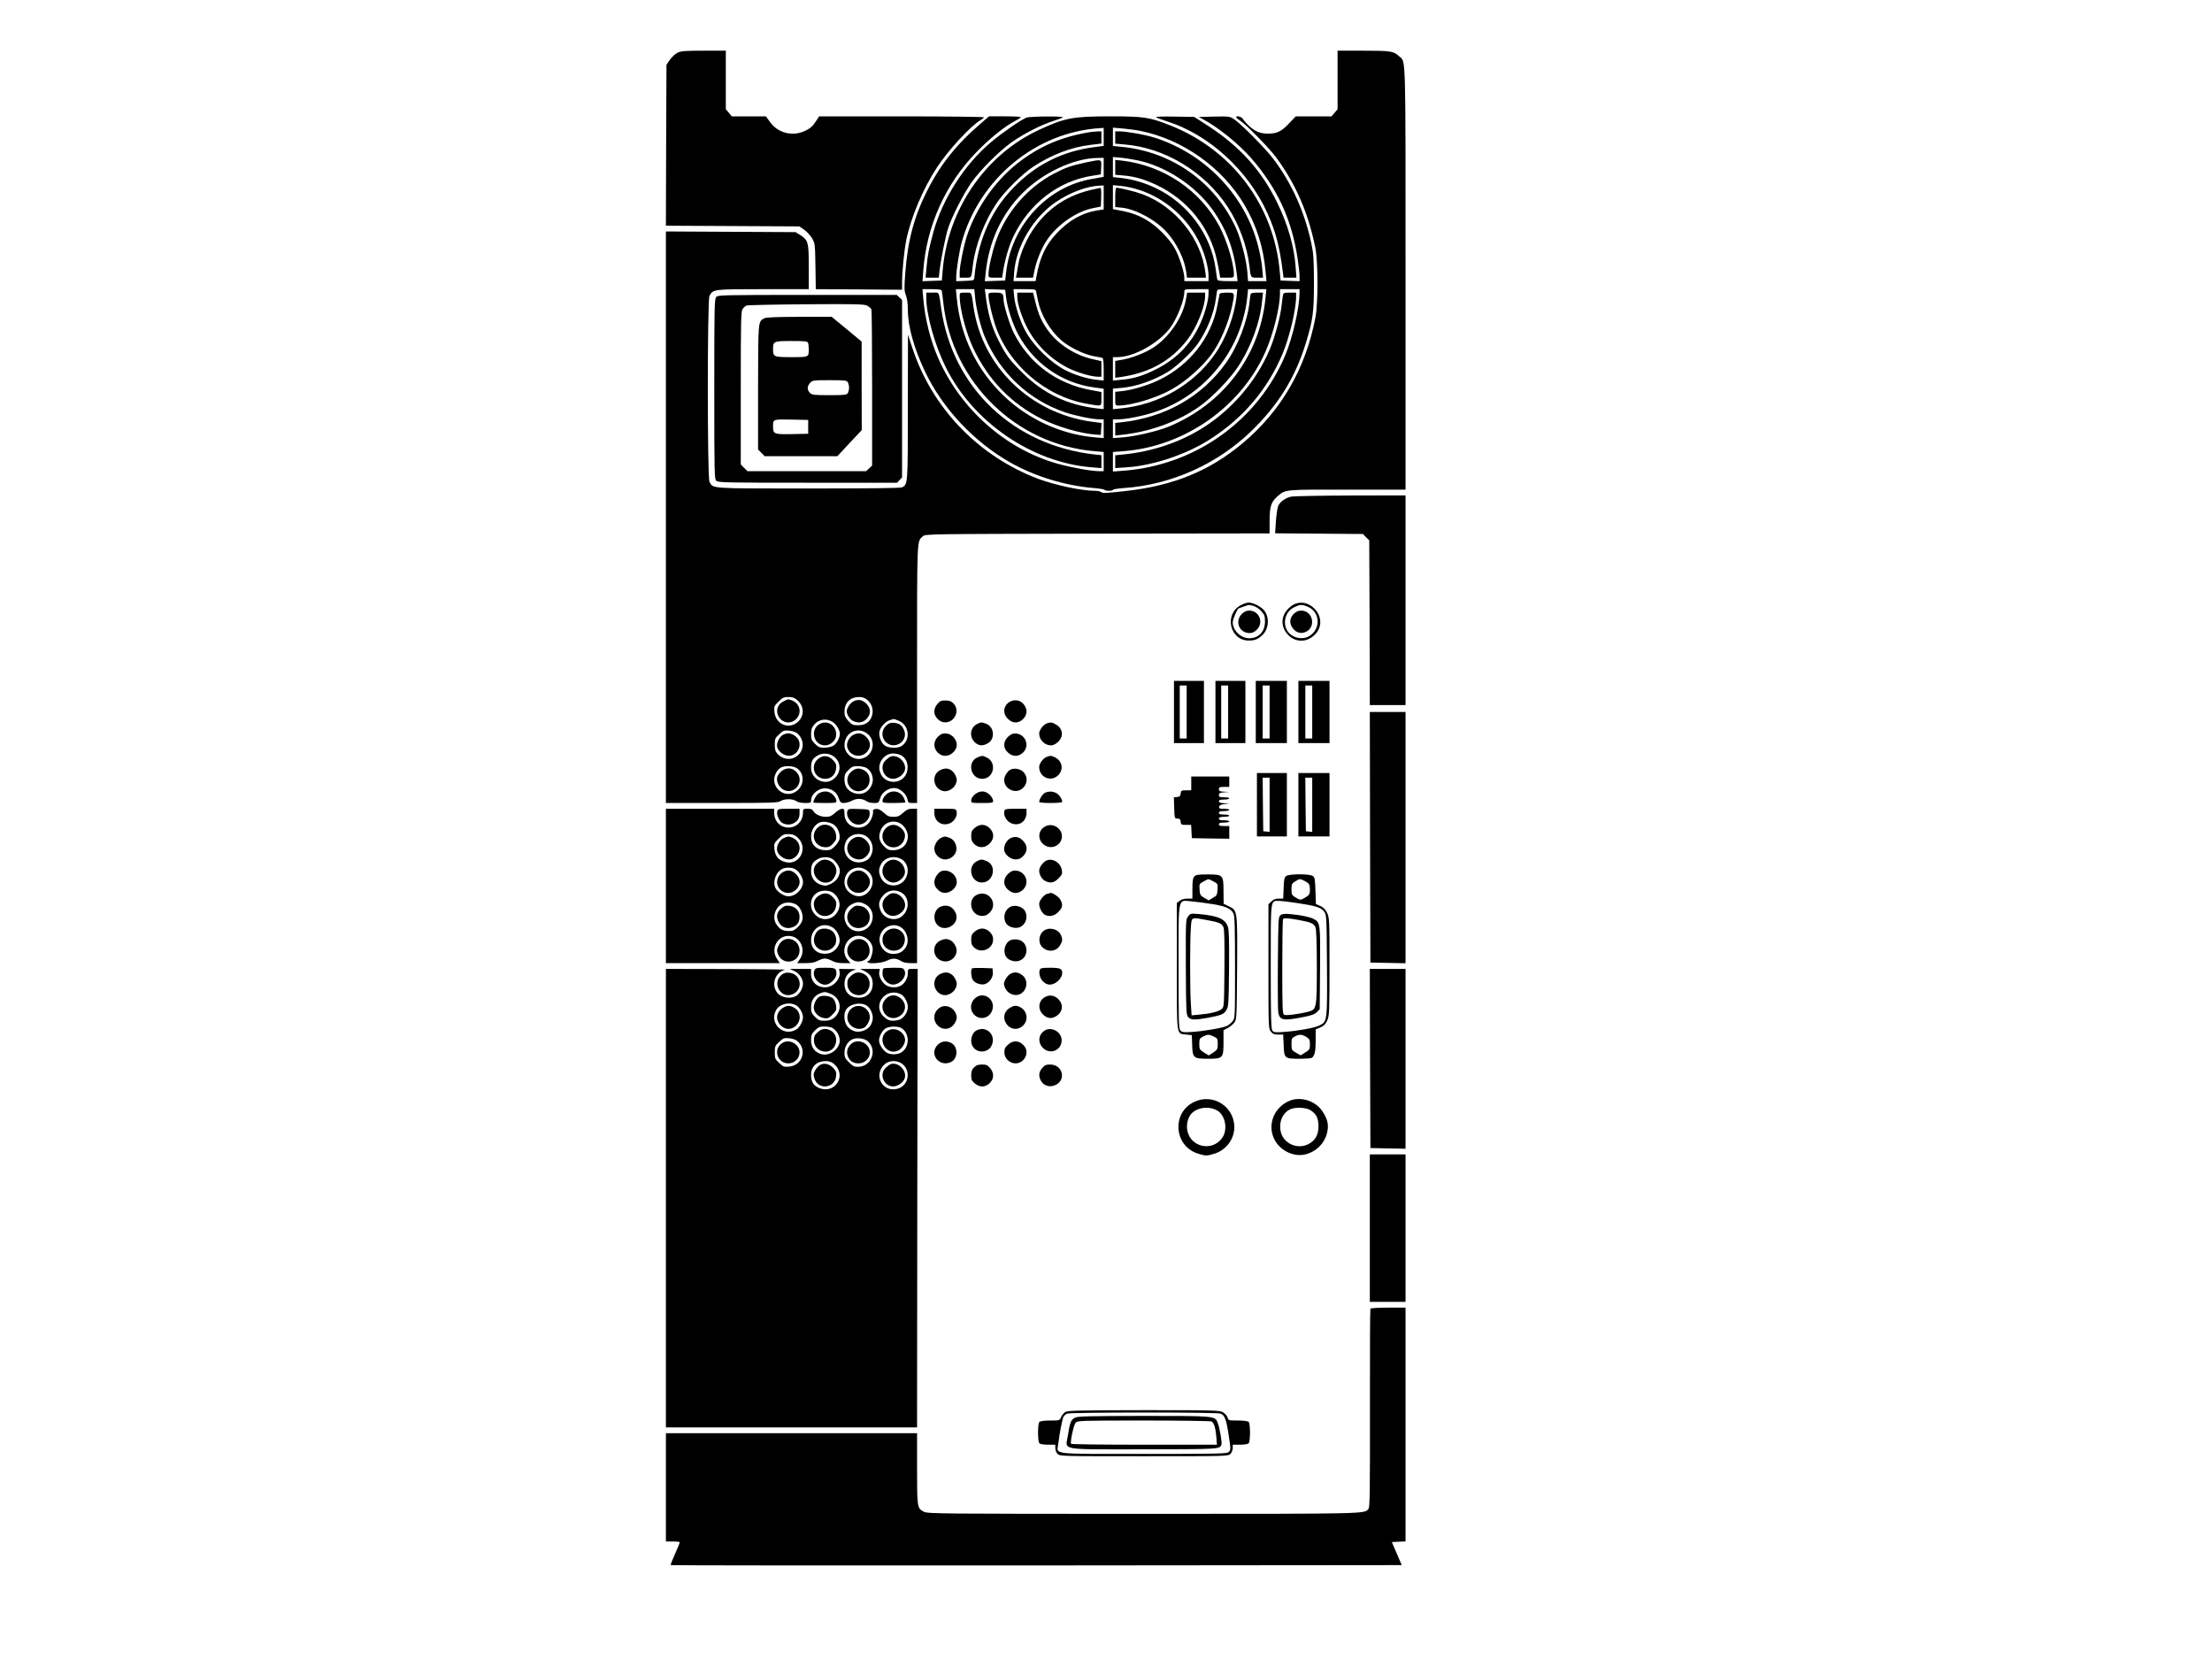 <?xml version="1.0" standalone="no"?>
<!DOCTYPE svg PUBLIC "-//W3C//DTD SVG 20010904//EN"
 "http://www.w3.org/TR/2001/REC-SVG-20010904/DTD/svg10.dtd">
<svg version="1.0" xmlns="http://www.w3.org/2000/svg"
 width="1920pt" height="1440pt" viewBox="0 0 1920 1440"
 preserveAspectRatio="xMidYMid meet">
<g transform="translate(0,1440) scale(0.1,-0.1)"
fill="#000000" stroke="none">
<path d="M5880 13942 c-19 -9 -48 -37 -65 -60 l-30 -44 -3 -698 -2 -699 579
-3 579 -3 44 -30 c23 -17 54 -51 68 -75 24 -43 25 -53 28 -242 l3 -198 375 -2
374 -3 0 65 c0 94 18 272 36 365 40 197 146 449 269 635 98 149 290 357 377
408 16 9 28 20 28 24 0 4 -322 8 -715 8 l-715 0 -24 -37 c-31 -49 -52 -68
-106 -92 -104 -47 -229 -14 -295 78 l-37 51 -148 0 -148 0 -26 31 -26 31 0
254 0 254 -192 0 c-164 0 -198 -3 -228 -18z"/>
<path d="M11610 13706 l0 -254 -26 -31 -26 -31 -155 0 -156 0 -61 -64 c-65
-68 -102 -86 -181 -86 -88 0 -145 34 -223 134 -13 16 -52 23 -52 8 0 -4 12
-15 28 -25 52 -31 259 -242 320 -325 170 -231 277 -478 339 -782 24 -121 25
-478 1 -605 -84 -444 -298 -813 -633 -1093 -284 -238 -598 -367 -1005 -413
-171 -20 -212 -21 -223 -10 -6 6 -31 11 -55 11 -116 0 -344 49 -494 105 -517
197 -917 612 -1089 1135 l-38 115 -1 -628 c0 -672 0 -670 -49 -697 -13 -7
-287 -10 -811 -10 -868 0 -829 -3 -862 58 -19 37 -19 1577 0 1614 31 58 34 58
466 58 l396 0 0 193 c0 217 -5 233 -76 278 l-39 24 -562 3 -563 3 0 -2481 0
-2480 485 0 c437 0 488 2 511 17 33 21 104 21 135 0 15 -11 43 -17 76 -17 47
0 53 2 53 21 0 60 73 116 139 105 50 -8 84 -36 101 -84 13 -37 18 -42 45 -42
17 0 49 9 70 20 43 23 92 20 129 -6 11 -8 39 -14 62 -14 39 0 41 2 53 39 18
63 92 105 150 86 39 -12 80 -55 87 -91 6 -32 9 -34 45 -34 l39 0 0 1120 c0
1205 -2 1148 50 1195 22 20 39 20 1516 23 l1494 2 0 111 c0 124 14 165 72 214
67 57 57 56 603 55 l505 0 0 1835 c0 1998 4 1871 -56 1927 -48 44 -72 48 -310
48 l-224 0 0 -254z m-4692 -5381 c61 -51 66 -132 13 -186 -77 -76 -198 -30
-209 81 -4 48 -3 52 36 90 35 35 45 40 85 40 34 0 53 -6 75 -25z m611 -1 c40
-34 56 -89 39 -139 -18 -54 -58 -80 -120 -80 -45 0 -53 4 -84 37 -27 30 -34
46 -34 78 0 81 47 129 127 130 30 0 50 -7 72 -26z m-301 -191 c30 -18 62 -71
62 -101 0 -38 -30 -92 -61 -107 -15 -8 -49 -15 -75 -15 -39 0 -51 5 -80 34
-30 30 -34 40 -34 84 0 40 6 57 26 81 41 49 107 59 162 24z m572 11 c91 -37
107 -163 28 -218 -34 -24 -119 -21 -151 5 -31 23 -52 86 -43 122 9 38 54 86
89 96 18 5 33 10 34 10 2 1 21 -6 43 -15z m-875 -114 c54 -51 57 -130 6 -181
-52 -51 -130 -48 -183 8 -18 20 -23 36 -23 80 0 51 3 57 39 90 35 33 42 35 87
31 33 -4 58 -13 74 -28z m596 7 c91 -61 62 -202 -47 -223 -72 -13 -144 46
-144 118 0 104 106 163 191 105z m-293 -197 c69 -42 79 -131 22 -189 -36 -36
-78 -46 -125 -31 -52 17 -85 62 -85 116 0 56 12 79 53 104 41 25 93 25 135 0z
m592 5 c42 -22 63 -68 57 -122 -16 -142 -217 -147 -243 -7 -13 71 46 144 117
144 22 0 53 -7 69 -15z m-900 -115 c61 -44 63 -137 4 -189 -103 -91 -252 26
-189 149 8 16 25 36 37 44 33 23 113 21 148 -4z m598 6 c46 -24 70 -88 52
-140 -23 -69 -88 -103 -156 -80 -56 19 -84 58 -84 118 0 41 5 53 34 82 29 29
41 34 80 34 26 0 59 -6 74 -14z"/>
<path d="M6800 8312 c-49 -24 -68 -77 -45 -125 30 -63 107 -77 156 -28 52 53
33 135 -38 162 -32 12 -32 12 -73 -9z"/>
<path d="M7413 8315 c-31 -13 -63 -59 -63 -90 0 -29 28 -71 55 -83 45 -21 84
-15 116 17 39 40 40 89 2 130 -34 36 -68 44 -110 26z"/>
<path d="M7125 8121 c-98 -41 -69 -191 37 -191 42 0 86 36 94 75 15 81 -57
146 -131 116z"/>
<path d="M7715 8119 c-62 -36 -74 -111 -26 -160 71 -70 192 2 161 96 -6 18
-19 40 -29 49 -24 22 -80 30 -106 15z"/>
<path d="M6804 8026 c-37 -16 -67 -74 -58 -111 9 -38 59 -75 101 -75 82 0 125
106 66 162 -36 33 -70 40 -109 24z"/>
<path d="M7413 8025 c-40 -17 -69 -71 -59 -110 19 -75 112 -100 167 -46 39 40
40 89 2 130 -34 36 -68 44 -110 26z"/>
<path d="M7114 7822 c-88 -55 -53 -182 50 -182 49 0 86 34 93 86 4 35 1 46
-23 73 -37 40 -79 48 -120 23z"/>
<path d="M7730 7833 c-8 -3 -27 -17 -42 -31 -60 -56 -17 -162 65 -162 42 0 92
37 101 75 17 67 -61 141 -124 118z"/>
<path d="M6782 7705 c-16 -14 -33 -36 -36 -50 -10 -39 18 -92 57 -111 99 -47
186 79 108 157 -38 38 -87 39 -129 4z"/>
<path d="M7388 7701 c-85 -76 8 -210 109 -157 64 32 69 130 10 166 -45 28 -81
25 -119 -9z"/>
<path d="M8530 13343 c-222 -188 -368 -370 -483 -600 -113 -224 -168 -432
-189 -709 -10 -136 -10 -157 5 -196 11 -28 17 -73 17 -126 0 -145 53 -334 149
-537 152 -320 425 -611 741 -790 212 -120 476 -201 723 -221 48 -4 90 -11 93
-15 7 -12 74 -12 74 0 0 4 44 11 98 15 405 28 803 205 1098 489 236 227 385
465 478 767 62 203 71 267 71 530 -1 206 -4 248 -23 340 -59 271 -167 513
-325 725 -67 90 -282 308 -344 349 -39 26 -43 27 -174 24 l-134 -3 35 -19
c132 -70 313 -216 416 -334 231 -264 358 -539 408 -883 9 -59 16 -125 16 -148
l0 -42 -82 3 -83 3 -7 80 c-50 569 -411 1052 -947 1265 -184 73 -230 80 -526
80 -327 0 -395 -14 -622 -120 -465 -218 -787 -691 -831 -1220 l-7 -85 -84 -3
-84 -3 7 93 c28 385 191 749 460 1026 115 119 243 222 333 270 29 15 53 30 53
35 0 4 -62 7 -138 7 l-137 0 -55 -47z m1050 -131 l0 -78 -88 -12 c-255 -34
-472 -137 -656 -312 -223 -211 -346 -478 -379 -820 -2 -24 -5 -25 -79 -28
l-78 -3 0 38 c0 54 27 226 47 298 152 553 647 961 1206 993 l27 2 0 -78z m318
52 c368 -74 712 -318 903 -641 106 -180 166 -370 184 -580 l8 -83 -80 0 -80 0
-6 78 c-8 104 -57 291 -100 385 -184 398 -554 660 -994 703 l-73 7 0 79 0 80
83 -7 c45 -4 115 -13 155 -21z m-32 -254 c246 -49 505 -217 656 -426 123 -172
188 -345 214 -566 l6 -58 -86 0 c-61 0 -88 4 -90 13 -2 6 -8 48 -14 92 -39
295 -239 567 -517 701 -97 47 -209 80 -311 90 l-64 7 0 87 0 87 58 -5 c31 -2
98 -12 148 -22z m-286 -63 l0 -82 -101 -18 c-390 -66 -702 -406 -746 -812 l-8
-70 -89 -3 -88 -3 7 68 c28 276 138 515 321 697 176 177 445 303 652 305 l52
1 0 -83z m0 -261 l0 -104 -47 -7 c-136 -20 -254 -86 -362 -201 -95 -101 -148
-215 -175 -376 l-7 -38 -96 0 -96 0 6 78 c17 225 167 477 363 609 123 83 267
137 382 142 l32 1 0 -104z m316 63 c221 -74 412 -242 515 -455 45 -93 79 -216
79 -286 l0 -48 -105 0 -105 0 0 28 c0 47 -40 174 -78 247 -25 47 -63 96 -117
150 -100 100 -206 157 -337 183 l-88 17 0 104 0 104 71 -7 c40 -3 114 -20 165
-37z m-1722 -871 c2 -7 9 -59 15 -114 78 -683 630 -1222 1309 -1280 l82 -7 0
-83 0 -84 -36 0 c-71 0 -248 32 -368 66 -449 128 -837 471 -1031 912 -69 156
-116 344 -131 520 l-7 82 82 0 c57 0 83 -4 85 -12z m290 -63 c9 -95 49 -257
86 -344 133 -311 381 -543 695 -650 92 -31 241 -61 301 -61 l34 0 0 -81 0 -82
-77 7 c-289 25 -573 154 -786 356 -239 227 -381 520 -413 858 l-7 72 80 0 80
0 7 -75z m268 10 c12 -97 56 -234 104 -324 135 -254 379 -426 662 -464 l82
-11 0 -89 0 -88 -57 6 c-258 30 -463 127 -644 305 -118 117 -146 155 -212 285
-60 119 -93 235 -112 393 l-7 53 88 -3 89 -3 7 -60z m262 43 c3 -13 10 -47 15
-75 25 -125 104 -260 203 -347 68 -59 195 -121 278 -137 36 -6 71 -13 78 -15
8 -2 12 -31 12 -100 l0 -97 -67 7 c-74 8 -187 42 -262 81 -123 62 -267 199
-341 325 -49 82 -99 230 -107 315 l-6 65 96 0 c92 0 97 -1 101 -22z m1496 -16
c0 -65 -37 -192 -84 -287 -83 -168 -205 -288 -381 -375 -110 -54 -193 -79
-297 -87 l-68 -6 0 102 0 101 38 0 c142 0 357 119 458 253 61 82 124 241 124
314 0 23 2 23 105 23 l105 0 0 -38z m244 -19 c-18 -173 -93 -374 -192 -512
-185 -262 -483 -433 -814 -466 l-68 -7 0 89 0 90 73 6 c128 11 276 62 404 139
73 44 204 166 258 242 82 116 145 274 160 401 4 33 9 63 12 68 2 4 42 7 89 7
l84 0 -6 -57z m251 -15 c-48 -504 -365 -926 -845 -1123 -94 -38 -288 -83 -391
-91 l-89 -7 0 82 0 81 44 0 c67 0 206 27 309 60 306 98 562 323 703 615 57
118 99 266 110 383 l7 72 79 0 80 0 -7 -72z m295 40 c-1 -131 -60 -388 -124
-541 -238 -568 -781 -956 -1405 -1003 l-91 -7 0 85 0 85 93 7 c528 40 1019
384 1231 863 68 154 126 386 126 506 l0 37 85 0 85 0 0 -32z"/>
<path d="M9460 13253 c-250 -41 -440 -123 -630 -272 -196 -155 -359 -390 -438
-631 -28 -87 -62 -257 -62 -314 l0 -46 50 0 c55 0 50 -9 65 112 22 174 101
378 205 534 67 100 222 254 320 318 157 103 329 169 492 188 l98 12 0 53 0 53
-37 -1 c-21 -1 -49 -4 -63 -6z"/>
<path d="M9680 13206 l0 -53 82 -7 c351 -29 696 -239 895 -543 99 -151 169
-344 188 -513 12 -103 9 -100 67 -100 l51 0 -7 80 c-3 44 -19 130 -35 192
-111 438 -456 801 -896 942 -78 26 -248 56 -312 56 l-33 0 0 -54z"/>
<path d="M9680 12948 l0 -65 68 -6 c99 -8 184 -32 291 -83 270 -127 465 -371
524 -654 9 -41 19 -92 22 -112 l6 -38 59 0 c60 0 60 0 60 29 0 92 -63 301
-127 419 -168 313 -484 525 -845 568 l-58 6 0 -64z"/>
<path d="M9425 12990 c-125 -27 -177 -45 -277 -97 -231 -122 -418 -339 -505
-590 -32 -93 -63 -231 -63 -284 0 -29 1 -29 59 -29 l59 0 7 43 c16 109 51 230
91 314 136 285 391 482 682 527 l77 12 3 62 c3 73 9 71 -133 42z"/>
<path d="M9485 12755 c-210 -46 -372 -150 -495 -315 -77 -104 -139 -245 -154
-350 -4 -25 -9 -57 -12 -72 l-6 -28 75 0 74 0 12 61 c18 89 62 196 108 265 92
135 254 247 398 277 l70 14 3 81 c2 45 -1 82 -5 81 -4 0 -35 -7 -68 -14z"/>
<path d="M9680 12686 l0 -83 60 -6 c122 -13 299 -111 391 -216 86 -98 150
-231 165 -340 l7 -51 82 0 83 0 -5 43 c-35 294 -260 574 -546 681 -59 22 -196
56 -227 56 -6 0 -10 -32 -10 -84z"/>
<path d="M8040 11816 c0 -148 75 -416 171 -607 236 -474 746 -823 1262 -865
l87 -7 0 56 0 56 -57 6 c-706 78 -1233 578 -1333 1264 -23 159 -14 141 -75
141 l-55 0 0 -44z"/>
<path d="M8330 11828 c0 -108 55 -317 118 -451 131 -276 329 -481 598 -615
133 -67 337 -126 464 -134 l45 -3 3 51 3 52 -88 12 c-532 75 -947 478 -1023
995 -19 135 -14 125 -70 125 -50 0 -50 0 -50 -32z"/>
<path d="M8580 11836 c0 -39 28 -164 56 -251 113 -347 437 -627 799 -690 131
-23 125 -25 125 44 l0 58 -90 17 c-298 54 -537 231 -671 497 -37 75 -89 245
-89 294 0 48 -9 55 -71 55 -56 0 -59 -1 -59 -24z"/>
<path d="M8830 11821 c0 -50 33 -157 76 -246 72 -150 200 -282 353 -363 76
-41 213 -82 270 -82 l31 0 0 68 0 67 -74 17 c-152 34 -297 126 -383 241 -59
79 -89 145 -115 252 l-21 85 -69 0 -68 0 0 -39z"/>
<path d="M10292 11793 c-27 -148 -143 -319 -277 -407 -69 -46 -182 -91 -267
-107 l-68 -12 0 -73 0 -73 38 5 c256 35 445 140 589 326 78 102 153 285 153
375 l0 33 -78 0 -77 0 -13 -67z"/>
<path d="M10586 11848 c-2 -7 -11 -53 -20 -103 -53 -275 -237 -511 -501 -641
-96 -47 -234 -89 -327 -99 l-58 -6 0 -60 c0 -58 0 -59 29 -59 113 0 337 68
466 143 120 69 256 189 337 297 78 104 150 272 183 425 24 116 25 115 -45 115
-40 0 -62 -4 -64 -12z"/>
<path d="M10856 11848 c-3 -7 -7 -38 -10 -69 -17 -163 -102 -385 -203 -527
-209 -294 -527 -475 -905 -517 l-58 -6 0 -55 0 -54 58 6 c243 26 486 114 672
245 106 74 264 237 334 343 115 174 193 387 211 574 l8 72 -52 0 c-33 0 -53
-5 -55 -12z"/>
<path d="M11136 11838 c-3 -13 -7 -50 -11 -83 -9 -97 -59 -284 -105 -391 -117
-275 -329 -522 -585 -681 -200 -125 -440 -204 -687 -228 l-68 -7 0 -55 0 -56
103 7 c226 15 516 112 717 241 290 185 502 434 633 745 59 141 117 383 117
493 l0 37 -55 0 c-49 0 -55 -2 -59 -22z"/>
<path d="M8910 13379 c-50 -20 -210 -130 -307 -212 -232 -195 -422 -492 -502
-784 -38 -140 -50 -200 -59 -306 l-8 -87 57 0 58 0 6 58 c10 91 53 308 76 375
33 101 134 297 201 393 77 108 236 268 346 347 100 72 262 155 362 186 41 13
79 27 85 32 13 12 -284 10 -315 -2z"/>
<path d="M10035 13382 c6 -5 50 -21 99 -37 362 -115 700 -425 867 -795 71
-157 106 -290 134 -512 l6 -48 56 0 56 0 -7 93 c-12 175 -68 371 -162 562
-137 280 -330 492 -614 673 l-104 67 -171 3 c-101 2 -166 0 -160 -6z"/>
<path d="M6217 11822 c-16 -17 -17 -87 -17 -799 0 -743 1 -781 18 -796 17 -16
86 -17 794 -17 l775 0 21 23 22 23 0 770 0 771 -23 21 -23 22 -776 0 c-738 0
-776 -1 -791 -18z m1310 -75 c17 -9 33 -24 37 -32 3 -9 6 -318 6 -686 l0 -670
-26 -24 -27 -25 -514 0 -515 0 -29 29 -29 29 0 664 c0 593 2 666 16 686 9 13
24 26 35 30 10 4 243 9 517 11 439 3 502 1 529 -12z"/>
<path d="M6631 11636 c-51 -28 -50 -23 -51 -599 l0 -539 29 -29 29 -29 315 0
315 0 106 114 106 113 -1 384 0 384 -130 108 -130 107 -282 0 c-215 -1 -288
-4 -306 -14z m383 -212 c3 -9 6 -33 6 -54 0 -71 3 -70 -151 -70 -153 0 -159 2
-159 70 0 68 6 70 159 70 117 0 140 -2 145 -16z m346 -343 c5 -11 10 -32 10
-46 0 -14 -5 -35 -10 -46 -10 -17 -23 -19 -160 -19 -137 0 -152 2 -170 20 -26
26 -25 58 2 87 21 22 28 23 169 23 136 0 149 -2 159 -19z m-345 -386 l0 -60
-140 -3 c-156 -3 -165 1 -165 64 0 66 -3 65 159 62 l146 -3 0 -60z"/>
<path d="M11206 10089 c-48 -11 -92 -42 -110 -77 -7 -15 -17 -75 -21 -134 l-7
-107 381 -3 381 -3 27 -28 28 -27 3 -715 2 -715 155 0 155 0 0 910 0 910 -477
-1 c-263 -1 -495 -5 -517 -10z"/>
<path d="M10770 9147 c-147 -78 -96 -307 69 -307 52 0 79 11 118 47 59 55 64
163 11 220 -28 31 -93 62 -129 63 -14 0 -45 -10 -69 -23z m112 -7 c20 -6 50
-26 67 -46 26 -29 31 -43 31 -87 0 -90 -54 -147 -137 -147 -73 0 -143 68 -143
139 0 26 41 120 53 121 1 0 20 7 42 15 49 17 42 17 87 5z"/>
<path d="M10779 9071 c-53 -53 -35 -138 35 -161 41 -13 75 -2 105 36 49 62 4
154 -74 154 -27 0 -44 -8 -66 -29z"/>
<path d="M11235 9156 c-17 -7 -45 -29 -62 -49 -125 -143 62 -348 216 -236 85
61 95 166 23 243 -50 53 -116 69 -177 42z m115 -22 c106 -43 118 -186 21 -251
-62 -42 -155 -22 -196 40 -45 70 -18 169 58 206 51 25 65 26 117 5z"/>
<path d="M11229 9071 c-38 -38 -39 -87 -4 -129 30 -36 70 -45 111 -26 90 43
59 184 -41 184 -27 0 -44 -8 -66 -29z"/>
<path d="M10190 8220 l0 -270 130 0 130 0 0 270 0 270 -130 0 -130 0 0 -270z
m110 0 l0 -230 -30 0 -30 0 0 230 0 230 30 0 30 0 0 -230z"/>
<path d="M10550 8220 l0 -270 130 0 130 0 0 270 0 270 -130 0 -130 0 0 -270z
m110 0 l0 -230 -30 0 -30 0 0 230 0 230 30 0 30 0 0 -230z"/>
<path d="M10900 8220 l0 -270 135 0 135 0 0 270 0 270 -135 0 -135 0 0 -270z
m120 0 l0 -230 -30 0 -30 0 0 230 0 230 30 0 30 0 0 -230z"/>
<path d="M11270 8220 l0 -270 135 0 135 0 0 270 0 270 -135 0 -135 0 0 -270z
m120 0 l0 -230 -30 0 -30 0 0 230 0 230 30 0 30 0 0 -230z"/>
<path d="M8136 8289 c-36 -43 -35 -91 3 -130 22 -21 39 -29 65 -29 85 0 131
106 71 165 -18 19 -35 25 -69 25 -37 0 -48 -5 -70 -31z"/>
<path d="M8746 8295 c-41 -38 -39 -97 5 -137 41 -39 90 -38 130 1 38 39 39 87
3 130 -34 41 -97 44 -138 6z"/>
<path d="M11892 7133 l3 -1088 153 -3 152 -3 0 1091 0 1090 -155 0 -155 0 2
-1087z"/>
<path d="M8478 8114 c-57 -31 -66 -107 -19 -155 35 -34 72 -37 118 -9 61 37
53 138 -13 166 -41 17 -52 17 -86 -2z"/>
<path d="M9084 8120 c-30 -12 -64 -58 -64 -87 0 -56 48 -103 105 -103 13 0 37
11 53 25 56 47 51 118 -10 155 -36 22 -51 23 -84 10z"/>
<path d="M8183 8032 c-12 -2 -34 -17 -48 -33 -75 -89 38 -209 129 -138 51 40
54 98 10 143 -26 25 -54 34 -91 28z"/>
<path d="M8794 8032 c-12 -2 -34 -16 -49 -32 -39 -41 -38 -95 4 -132 43 -39
92 -38 132 1 67 67 8 178 -87 163z"/>
<path d="M8483 7825 c-91 -39 -59 -185 42 -185 101 0 131 141 40 185 -39 18
-41 18 -82 0z"/>
<path d="M9084 7830 c-30 -12 -64 -58 -64 -87 0 -86 94 -132 158 -78 56 47 47
126 -18 160 -32 17 -45 18 -76 5z"/>
<path d="M8158 7714 c-76 -41 -58 -159 27 -180 40 -10 93 19 111 61 12 30 12
40 0 69 -26 61 -81 82 -138 50z"/>
<path d="M8761 7714 c-13 -9 -29 -32 -37 -50 -20 -47 1 -97 49 -120 94 -45
182 72 114 151 -29 34 -92 44 -126 19z"/>
<path d="M10910 7415 l0 -275 130 0 130 0 0 275 0 275 -130 0 -130 0 0 -275z
m110 -1 l0 -235 -27 3 -28 3 -3 233 -2 232 30 0 30 0 0 -236z"/>
<path d="M11270 7415 l0 -275 135 0 135 0 0 275 0 275 -135 0 -135 0 0 -275z
m120 -1 l0 -235 -27 3 -28 3 -3 233 -2 232 30 0 30 0 0 -236z"/>
<path d="M10340 7600 l0 -60 -44 0 c-41 0 -45 -2 -48 -27 -2 -22 -9 -29 -31
-31 l-28 -3 3 -92 c3 -91 3 -92 28 -92 20 0 26 -6 28 -28 3 -25 7 -27 47 -27
l44 0 3 -57 3 -58 163 -3 162 -2 0 55 0 55 -45 0 c-33 0 -45 4 -45 15 0 11 12
15 45 15 25 0 45 5 45 10 0 6 -20 10 -45 10 -33 0 -45 4 -45 15 0 11 12 15 45
15 25 0 45 5 45 10 0 6 -20 10 -45 10 -33 0 -45 4 -45 15 0 11 12 15 45 15 25
0 45 5 45 10 0 6 -21 10 -46 10 -38 0 -45 3 -42 18 2 12 16 19 48 23 l45 6
-47 1 c-35 2 -48 6 -48 17 0 11 12 15 45 15 25 0 45 5 45 10 0 6 -20 10 -45
10 -38 0 -45 3 -45 19 0 16 8 21 48 24 l47 3 -47 2 c-41 2 -48 5 -48 22 0 17
7 20 45 20 l45 0 0 45 0 45 -165 0 -165 0 0 -60z"/>
<path d="M7109 7515 c-21 -11 -49 -58 -49 -81 0 -2 45 -4 100 -4 95 0 100 1
100 21 0 11 -13 34 -29 50 -33 33 -78 38 -122 14z"/>
<path d="M7689 7501 c-16 -16 -29 -39 -29 -50 0 -20 5 -21 100 -21 55 0 100 3
100 6 0 3 -7 21 -15 39 -30 61 -107 74 -156 26z"/>
<path d="M8461 7504 c-19 -16 -31 -35 -31 -50 0 -24 1 -24 95 -24 90 0 95 1
95 21 0 11 -13 34 -29 50 -39 38 -87 39 -130 3z"/>
<path d="M9073 7520 c-21 -8 -53 -57 -53 -80 0 -6 37 -10 100 -10 57 0 100 4
100 10 0 24 -26 63 -51 76 -31 16 -63 17 -96 4z"/>
<path d="M5780 6710 l0 -670 495 0 494 0 -24 36 c-68 100 22 229 135 195 80
-24 112 -128 62 -198 l-23 -33 70 0 c52 0 81 5 108 20 21 11 49 20 63 20 14 0
42 -9 63 -20 25 -14 56 -20 98 -20 l61 0 -26 31 c-53 63 -26 166 54 199 65 27
151 -22 164 -94 7 -35 -18 -116 -35 -116 -5 0 -9 -4 -9 -10 0 -19 123 -11 165
10 49 25 81 25 123 0 22 -14 50 -20 87 -20 l55 0 0 670 0 670 -41 0 c-33 0
-49 -7 -80 -35 -32 -29 -47 -35 -84 -35 -37 0 -51 6 -84 36 -30 26 -47 35 -68
32 -23 -2 -27 -7 -25 -26 2 -12 -6 -42 -18 -66 -56 -117 -230 -79 -230 50 0
38 -3 44 -21 44 -12 0 -39 -16 -60 -35 -31 -28 -47 -35 -80 -35 -47 0 -94 22
-109 50 -8 15 -21 20 -50 20 -38 0 -40 -2 -40 -31 0 -75 -54 -132 -125 -132
-72 0 -125 54 -125 128 l0 35 -470 0 -470 0 0 -670z m1459 531 c35 -25 57 -85
47 -127 -4 -15 -22 -42 -41 -61 -27 -27 -41 -33 -74 -33 -83 0 -131 45 -131
121 0 51 32 102 74 120 32 13 91 4 125 -20z m572 14 c38 -20 69 -71 69 -113 0
-73 -52 -122 -131 -122 -33 0 -47 6 -74 33 -43 43 -52 79 -34 131 25 73 103
105 170 71z m-893 -120 c106 -89 24 -256 -107 -216 -55 16 -83 51 -89 111 -4
48 -3 52 36 90 35 35 45 40 85 40 34 0 53 -6 75 -25z m611 -1 c37 -31 55 -87
41 -133 -13 -46 -36 -69 -82 -82 -109 -29 -195 80 -143 181 32 63 129 81 184
34z m-309 -187 c32 -16 70 -73 70 -104 0 -47 -30 -91 -77 -114 -39 -19 -50
-20 -83 -10 -56 16 -90 61 -90 117 0 56 12 79 53 104 36 23 91 26 127 7z m600
-2 c86 -44 75 -183 -17 -221 -62 -26 -134 2 -159 63 -18 42 -18 67 1 107 29
61 110 84 175 51z m-920 -88 c34 -17 70 -74 70 -111 0 -64 -63 -126 -128 -126
-35 0 -92 36 -110 70 -29 56 4 146 63 170 30 13 77 11 105 -3z m621 -10 c124
-83 12 -281 -121 -212 -44 23 -70 62 -70 107 0 103 107 162 191 105z m-301
-190 c41 -21 72 -76 67 -119 -15 -113 -143 -156 -216 -72 -53 59 -39 153 28
189 32 18 88 19 121 2z m600 -2 c83 -43 76 -175 -11 -221 -59 -30 -139 -1
-165 61 -20 48 -18 77 9 116 39 58 106 76 167 44z m-905 -109 c33 -22 58 -82
51 -125 -6 -42 -63 -100 -98 -102 -68 -3 -98 10 -129 58 -39 58 -11 150 54
179 36 16 88 12 122 -10z m590 8 c104 -49 89 -203 -23 -233 -77 -22 -152 39
-152 124 0 49 27 90 74 111 41 18 61 17 101 -2z m-274 -207 c39 -26 66 -89 55
-130 -11 -47 -56 -88 -103 -94 -83 -11 -143 37 -143 114 0 108 105 168 191
110z m579 10 c63 -32 88 -124 51 -181 -26 -40 -57 -55 -109 -56 -84 0 -142 93
-108 173 26 64 106 95 166 64z"/>
<path d="M7098 7217 c-70 -65 -26 -171 70 -171 27 0 41 8 64 33 26 29 30 39
25 75 -11 80 -102 115 -159 63z"/>
<path d="M7689 7211 c-52 -52 -33 -138 36 -161 48 -16 101 8 121 55 18 45 10
78 -28 110 -42 35 -91 34 -129 -4z"/>
<path d="M6802 7125 c-38 -17 -66 -71 -56 -110 9 -38 59 -75 101 -75 25 0 43
8 64 29 52 53 33 135 -38 162 -30 11 -31 11 -71 -6z"/>
<path d="M7404 7122 c-90 -57 -51 -182 56 -182 21 0 41 9 61 29 39 39 40 89 2
131 -36 39 -78 47 -119 22z"/>
<path d="M7130 6933 c-8 -3 -25 -15 -37 -26 -81 -73 20 -209 118 -157 22 12
49 61 49 89 0 65 -70 116 -130 94z"/>
<path d="M7715 6928 c-62 -34 -74 -110 -26 -159 38 -38 87 -39 129 -4 38 32
46 65 28 109 -22 53 -85 80 -131 54z"/>
<path d="M6801 6833 c-20 -10 -39 -30 -47 -50 -42 -99 81 -180 157 -104 39 40
40 89 2 130 -36 37 -69 44 -112 24z"/>
<path d="M7413 6835 c-40 -17 -69 -71 -59 -110 19 -75 112 -100 167 -46 39 40
40 89 2 130 -34 36 -68 44 -110 26z"/>
<path d="M7120 6633 c-48 -25 -66 -64 -51 -113 31 -103 173 -90 188 16 4 35 1
45 -23 72 -37 40 -70 47 -114 25z"/>
<path d="M7730 6643 c-8 -3 -27 -17 -42 -31 -60 -56 -17 -162 65 -162 42 0 92
37 101 75 17 66 -61 141 -124 118z"/>
<path d="M6783 6516 c-39 -32 -47 -66 -29 -110 21 -49 67 -72 117 -57 47 14
69 44 69 93 0 51 -33 88 -86 95 -33 4 -45 1 -71 -21z"/>
<path d="M7389 6512 c-82 -73 -8 -196 97 -162 96 32 79 173 -22 187 -36 5 -46
1 -75 -25z"/>
<path d="M7103 6325 c-13 -9 -28 -33 -34 -55 -31 -103 104 -168 172 -82 28 36
21 98 -16 129 -31 27 -90 31 -122 8z"/>
<path d="M7689 6311 c-22 -23 -29 -39 -29 -68 0 -108 156 -132 189 -30 33 98
-87 171 -160 98z"/>
<path d="M6747 7359 c-7 -24 7 -66 30 -91 24 -26 75 -33 111 -14 38 20 52 44
52 90 l0 36 -94 0 c-87 0 -94 -2 -99 -21z"/>
<path d="M7355 7360 c-14 -45 27 -106 80 -116 63 -11 122 45 113 108 -3 22 -7
23 -95 26 -84 3 -92 1 -98 -18z"/>
<path d="M8110 7345 c0 -76 66 -120 135 -91 40 17 68 67 58 104 -5 21 -11 22
-99 22 l-94 0 0 -35z"/>
<path d="M8718 7362 c-10 -37 15 -86 54 -105 69 -34 138 10 138 88 l0 35 -94
0 c-82 0 -94 -2 -98 -18z"/>
<path d="M8461 7214 c-26 -22 -31 -33 -31 -70 0 -34 6 -51 25 -69 39 -40 98
-37 138 6 38 41 37 90 -2 130 -39 38 -87 39 -130 3z"/>
<path d="M9071 7226 c-73 -40 -64 -139 15 -172 53 -22 117 10 129 67 18 80
-72 145 -144 105z"/>
<path d="M8174 7130 c-34 -13 -64 -59 -64 -97 0 -48 45 -93 94 -93 52 0 98 44
98 92 0 46 -25 84 -64 97 -36 13 -36 13 -64 1z"/>
<path d="M8774 7126 c-37 -16 -65 -70 -57 -109 8 -39 57 -77 100 -77 25 0 43
8 64 29 39 40 40 89 2 130 -34 37 -68 45 -109 27z"/>
<path d="M8478 6924 c-85 -45 -51 -184 45 -184 101 0 133 148 41 186 -41 17
-52 17 -86 -2z"/>
<path d="M9084 6931 c-30 -13 -64 -59 -64 -88 0 -36 25 -78 55 -91 45 -21 75
-14 112 23 31 31 35 40 30 72 -11 65 -78 107 -133 84z"/>
<path d="M8183 6842 c-34 -5 -73 -58 -73 -99 0 -25 8 -43 29 -64 21 -21 39
-29 64 -29 43 0 92 38 100 77 13 65 -51 126 -120 115z"/>
<path d="M8794 6842 c-12 -2 -34 -16 -49 -32 -39 -41 -38 -95 4 -132 43 -39
92 -38 132 1 67 67 8 178 -87 163z"/>
<path d="M10367 6792 c-13 -14 -17 -39 -17 -105 l0 -87 -44 0 c-28 0 -52 -7
-67 -19 l-24 -19 0 -551 c0 -623 -6 -580 82 -591 l48 -5 3 -85 c3 -113 11
-120 138 -120 129 0 134 5 134 144 l0 104 37 19 c20 11 46 32 57 47 20 27 21
41 24 474 3 509 4 499 -75 537 l-42 20 -1 108 c0 143 -4 147 -138 147 -83 0
-102 -3 -115 -18z m164 -42 c40 -21 40 -22 37 -72 -3 -46 -6 -52 -40 -71 l-37
-22 -38 22 c-35 20 -38 26 -41 72 -3 49 -2 50 35 70 47 25 37 25 84 1z m3
-199 c113 -20 151 -38 173 -82 10 -18 13 -135 13 -465 0 -432 0 -442 -21 -468
-11 -14 -33 -33 -47 -40 -34 -17 -190 -45 -302 -53 -73 -5 -88 -3 -103 11 -16
16 -17 61 -17 549 0 633 -10 583 114 573 45 -4 130 -15 190 -25z m1 -1148 c33
-16 35 -20 35 -65 0 -44 -3 -49 -39 -74 l-39 -25 -41 25 c-39 25 -41 29 -41
74 0 45 3 50 33 65 41 20 49 20 92 0z"/>
<path d="M10313 6446 c-21 -26 -21 -35 -20 -440 2 -392 3 -415 21 -435 23 -25
54 -26 167 -6 122 23 142 31 164 68 19 30 20 55 23 357 2 247 0 335 -10 365
-23 68 -84 96 -249 111 -74 6 -76 6 -96 -20z m157 -31 c109 -19 136 -30 150
-64 7 -19 10 -130 8 -360 -3 -332 -3 -333 -26 -351 -26 -21 -98 -39 -193 -47
l-66 -6 -6 94 c-9 121 -9 536 -1 657 8 107 -2 101 134 77z"/>
<path d="M11164 6796 c-16 -12 -20 -29 -22 -105 l-4 -91 -39 0 c-29 0 -47 -7
-64 -25 l-25 -24 0 -539 c0 -530 0 -540 21 -566 16 -21 29 -26 64 -26 l43 0 4
-91 c4 -116 8 -119 137 -119 53 0 101 4 107 8 25 16 34 56 34 149 l0 98 40 17
c31 13 45 27 60 60 18 40 20 68 20 467 0 409 -1 426 -21 467 -15 31 -31 48
-59 60 l-38 17 -4 114 c-3 100 -6 117 -22 129 -28 20 -205 20 -232 0z m159
-42 c41 -22 47 -31 47 -79 0 -35 -5 -43 -35 -62 -43 -28 -49 -28 -91 -2 -31
19 -34 25 -34 70 0 45 3 51 33 69 39 24 40 24 80 4z m-53 -194 c155 -24 197
-37 224 -73 20 -28 21 -40 24 -465 3 -490 3 -490 -68 -524 -43 -21 -184 -46
-304 -55 -79 -6 -90 -4 -102 12 -11 15 -14 120 -14 556 0 603 -4 569 73 569
23 0 98 -9 167 -20z m68 -1160 c28 -18 32 -25 32 -65 0 -41 -3 -47 -40 -70
l-40 -25 -40 22 c-38 22 -40 25 -40 75 0 46 3 53 28 66 38 21 62 20 100 -3z"/>
<path d="M11115 6457 c-19 -15 -20 -29 -23 -414 -2 -219 0 -412 3 -430 13 -69
42 -75 207 -43 80 15 108 25 128 45 l25 25 3 355 c3 389 2 399 -56 429 -34 17
-107 33 -197 41 -54 5 -74 3 -90 -8z m155 -42 c112 -20 136 -31 149 -67 7 -19
11 -147 11 -340 0 -360 -2 -370 -72 -389 -80 -21 -195 -36 -212 -27 -14 8 -16
53 -16 417 0 224 3 411 7 414 10 10 39 9 133 -8z"/>
<path d="M8483 6635 c-91 -39 -59 -185 42 -185 27 0 44 8 66 29 76 77 -8 199
-108 156z"/>
<path d="M9093 6643 c-30 -6 -73 -59 -73 -89 0 -33 25 -81 49 -94 39 -20 81
-12 117 24 38 38 42 62 18 107 -12 24 -72 64 -86 58 -2 -1 -13 -4 -25 -6z"/>
<path d="M8164 6530 c-50 -20 -70 -96 -38 -145 60 -92 212 -12 170 89 -24 57
-75 79 -132 56z"/>
<path d="M8775 6531 c-52 -22 -73 -89 -45 -141 18 -34 74 -53 116 -40 62 21
84 105 42 155 -25 28 -79 41 -113 26z"/>
<path d="M8461 6314 c-26 -22 -31 -33 -31 -70 0 -36 5 -50 26 -69 61 -56 164
-12 164 70 0 27 -8 44 -29 66 -39 38 -87 39 -130 3z"/>
<path d="M9055 6317 c-37 -31 -44 -93 -16 -129 44 -55 126 -53 161 5 23 37 25
56 8 92 -25 54 -107 72 -153 32z"/>
<path d="M6791 6234 c-13 -9 -29 -32 -37 -50 -12 -29 -12 -39 0 -69 42 -99
186 -72 186 35 0 79 -86 128 -149 84z"/>
<path d="M7388 6221 c-81 -72 -6 -195 98 -161 57 19 79 82 49 141 -29 55 -97
65 -147 20z"/>
<path d="M8158 6234 c-73 -39 -62 -148 17 -174 78 -26 152 50 121 124 -26 61
-81 82 -138 50z"/>
<path d="M8773 6240 c-48 -20 -69 -91 -43 -140 18 -34 75 -53 115 -40 94 31
83 173 -15 185 -19 3 -45 0 -57 -5z"/>
<path d="M7069 5976 c-25 -55 43 -134 106 -122 37 7 85 58 85 90 0 52 -6 56
-96 56 -79 0 -85 -1 -95 -24z"/>
<path d="M7667 5993 c-4 -3 -7 -23 -7 -43 0 -42 34 -84 75 -94 65 -16 142 64
116 121 -10 21 -16 23 -94 23 -46 0 -87 -3 -90 -7z"/>
<path d="M8437 5994 c-13 -13 -7 -79 8 -101 20 -29 75 -46 107 -34 40 15 69
60 66 100 l-3 36 -85 3 c-47 1 -89 0 -93 -4z"/>
<path d="M9026 5984 c-18 -48 18 -115 69 -128 54 -14 125 44 125 102 0 34 -21
42 -106 42 -65 0 -83 -3 -88 -16z"/>
<path d="M5780 4000 l0 -1990 1090 0 1090 0 2 1990 3 1990 -42 0 c-43 0 -43 0
-43 -37 0 -43 -27 -90 -62 -109 -39 -22 -103 -17 -136 11 -35 30 -56 76 -50
110 l5 25 -86 0 -86 0 41 -20 c48 -24 69 -57 69 -110 0 -72 -48 -120 -120
-120 -77 0 -125 47 -125 121 0 56 33 104 83 118 26 8 18 9 -49 10 l-81 1 5
-29 c9 -61 -58 -131 -126 -131 -72 0 -122 48 -122 117 l0 43 -92 0 -93 0 41
-19 c42 -19 74 -67 74 -111 0 -36 -31 -90 -61 -105 -61 -32 -146 -10 -174 45
-38 73 1 163 80 183 11 2 -217 5 -507 6 l-528 1 0 -1990z m1436 1771 c64 -29
90 -100 59 -161 -25 -48 -62 -70 -117 -70 -43 0 -54 4 -84 34 -30 30 -34 41
-34 84 0 57 25 96 74 118 41 18 53 17 102 -5z m607 -3 c28 -15 57 -69 57 -108
0 -40 -28 -88 -62 -106 -13 -8 -42 -13 -65 -14 -33 0 -50 7 -77 31 -114 100
12 268 147 197z m-914 -93 c30 -15 61 -69 61 -105 0 -32 -28 -87 -54 -103
-110 -73 -242 46 -181 163 29 55 113 77 174 45z m612 -2 c36 -21 62 -85 53
-127 -11 -49 -32 -74 -79 -92 -54 -20 -102 -7 -140 37 -27 33 -35 103 -14 140
28 53 123 75 180 42z m-298 -194 c48 -26 77 -91 62 -138 -22 -70 -106 -113
-168 -87 -52 21 -77 60 -77 118 0 43 4 54 34 84 29 29 41 34 81 34 25 0 56 -5
68 -11z m605 -5 c69 -48 68 -162 -3 -208 -34 -22 -98 -23 -130 -2 -33 21 -65
74 -65 104 0 37 30 91 59 107 35 19 111 19 139 -1z m-903 -114 c82 -77 38
-207 -74 -218 -45 -4 -52 -2 -87 31 -36 33 -39 39 -39 92 0 53 3 59 39 92 35
33 42 35 87 31 33 -4 58 -13 74 -28z m610 0 c83 -78 27 -220 -88 -220 -32 0
-46 7 -78 39 -33 33 -39 45 -39 81 0 48 21 90 59 114 37 24 114 16 146 -14z
m-296 -195 c113 -96 13 -263 -126 -210 -51 20 -73 54 -73 115 0 73 49 119 127
120 30 0 50 -7 72 -25z m581 8 c91 -54 73 -195 -29 -223 -134 -37 -216 125
-109 215 35 30 96 33 138 8z"/>
<path d="M7113 5749 c-30 -16 -56 -73 -48 -108 8 -39 45 -71 88 -78 32 -5 41
-1 73 31 33 33 36 40 31 78 -3 22 -14 50 -25 60 -23 23 -88 32 -119 17z"/>
<path d="M7689 5731 c-77 -78 9 -204 107 -158 69 33 80 113 22 162 -42 35 -91
34 -129 -4z"/>
<path d="M6794 5651 c-44 -27 -61 -79 -40 -120 35 -67 107 -82 157 -32 48 49
38 125 -21 156 -38 20 -58 19 -96 -4z"/>
<path d="M7415 5661 c-37 -16 -60 -51 -60 -93 0 -71 83 -121 146 -88 22 12 49
61 49 89 0 70 -71 118 -135 92z"/>
<path d="M7098 5441 c-27 -24 -33 -36 -33 -71 0 -100 135 -136 181 -49 26 52
10 110 -37 135 -42 21 -75 17 -111 -15z"/>
<path d="M7708 5455 c-100 -56 -30 -214 79 -178 40 14 76 70 68 108 -12 65
-90 102 -147 70z"/>
<path d="M6783 5342 c-73 -56 -33 -172 60 -172 53 0 97 43 97 95 0 76 -97 124
-157 77z"/>
<path d="M7385 5336 c-32 -32 -40 -69 -25 -107 17 -40 47 -59 93 -59 53 0 97
43 97 95 0 82 -108 128 -165 71z"/>
<path d="M7121 5158 c-14 -7 -34 -28 -44 -46 -17 -29 -18 -39 -8 -73 30 -101
174 -88 188 17 4 35 1 46 -23 73 -33 36 -78 47 -113 29z"/>
<path d="M7730 5163 c-8 -3 -27 -17 -42 -31 -60 -56 -17 -162 65 -162 42 0 92
37 101 75 17 67 -61 141 -124 118z"/>
<path d="M11892 5213 l3 -778 153 -3 152 -3 0 781 0 780 -155 0 -155 0 2 -777z"/>
<path d="M6791 5944 c-100 -72 -12 -226 97 -170 86 45 63 170 -33 182 -28 4
-47 0 -64 -12z"/>
<path d="M7388 5931 c-27 -24 -33 -36 -33 -71 0 -100 135 -136 181 -49 26 52
10 110 -37 135 -42 21 -75 17 -111 -15z"/>
<path d="M8158 5944 c-76 -41 -58 -159 27 -180 40 -10 93 19 111 61 12 30 12
40 0 69 -26 61 -81 82 -138 50z"/>
<path d="M8770 5947 c-14 -7 -33 -29 -43 -49 -16 -33 -17 -40 -3 -72 10 -23
27 -42 49 -52 116 -56 195 116 80 175 -28 14 -52 14 -83 -2z"/>
<path d="M8459 5731 c-51 -51 -36 -133 30 -161 43 -17 93 1 116 44 54 100 -66
196 -146 117z"/>
<path d="M9071 5746 c-55 -30 -66 -99 -23 -146 36 -40 77 -47 120 -20 61 38
66 108 10 155 -32 27 -70 31 -107 11z"/>
<path d="M8165 5658 c-62 -34 -74 -110 -26 -159 52 -51 128 -33 157 37 12 29
12 39 0 68 -22 53 -85 79 -131 54z"/>
<path d="M8764 5651 c-42 -26 -58 -72 -40 -116 29 -69 105 -87 157 -36 49 49
35 128 -28 160 -31 16 -53 14 -89 -8z"/>
<path d="M8484 5460 c-53 -21 -72 -105 -34 -153 40 -51 126 -43 155 14 45 86
-33 175 -121 139z"/>
<path d="M9071 5457 c-56 -33 -66 -100 -22 -149 60 -67 166 -28 166 62 0 71
-83 121 -144 87z"/>
<path d="M8139 5331 c-78 -78 12 -197 114 -150 65 30 65 138 0 168 -43 20 -82
13 -114 -18z"/>
<path d="M8749 5332 c-25 -22 -31 -36 -31 -67 0 -52 45 -95 98 -95 50 0 94 45
94 95 0 27 -8 44 -29 66 -40 39 -89 40 -132 1z"/>
<path d="M8455 5135 c-19 -18 -25 -35 -25 -69 0 -37 5 -48 31 -70 43 -36 91
-35 130 3 38 39 39 87 3 130 -22 26 -33 31 -70 31 -34 0 -51 -6 -69 -25z"/>
<path d="M9046 5129 c-29 -34 -33 -67 -12 -108 26 -49 86 -64 137 -34 85 50
47 173 -55 173 -37 0 -48 -5 -70 -31z"/>
<path d="M10362 4834 c-196 -97 -170 -386 39 -448 65 -20 73 -20 137 -1 103
31 175 125 176 229 1 183 -189 301 -352 220z m203 -73 c69 -39 93 -158 48
-231 -48 -77 -149 -102 -229 -55 -78 46 -104 147 -60 234 38 73 158 99 241 52z"/>
<path d="M11190 4844 c-129 -56 -189 -200 -133 -324 45 -102 165 -164 269
-141 97 22 173 97 194 193 15 66 3 116 -43 184 -60 90 -190 130 -287 88z m189
-83 c49 -34 64 -66 65 -133 1 -76 -24 -123 -82 -156 -102 -57 -233 6 -248 120
-13 92 36 173 113 188 52 11 123 2 152 -19z"/>
<path d="M11890 3740 l0 -640 155 0 155 0 0 640 0 640 -155 0 -155 0 0 -640z"/>
<path d="M11895 3040 c-3 -6 -5 -395 -4 -865 1 -715 -1 -857 -12 -871 -38 -45
29 -44 -1951 -44 -1763 0 -1875 1 -1908 18 -59 29 -60 36 -60 375 l0 307
-1090 0 -1090 0 0 -470 0 -470 60 0 c33 0 60 -3 60 -7 0 -5 -18 -50 -41 -101
-23 -51 -40 -94 -37 -97 3 -3 1431 -4 3175 -3 l3170 3 -43 100 -43 100 60 3
59 3 0 1014 0 1015 -149 0 c-90 0 -152 -4 -156 -10z"/>
<path d="M9249 2145 c-14 -8 -32 -28 -39 -45 -12 -30 -13 -30 -94 -30 -50 0
-87 -5 -94 -12 -7 -7 -12 -43 -12 -93 0 -50 5 -86 12 -93 7 -7 39 -12 75 -12
l63 0 0 -30 c0 -17 9 -39 20 -50 20 -20 33 -20 750 -20 717 0 730 0 750 20 11
11 20 33 20 50 l0 30 63 0 c36 0 68 5 75 12 7 7 12 43 12 93 0 50 -5 86 -12
93 -7 7 -44 12 -94 12 -79 0 -82 1 -88 25 -4 14 -21 34 -39 45 -31 19 -53 20
-687 20 -546 -1 -659 -3 -681 -15z m1346 -15 c35 -13 50 -54 69 -182 20 -130
20 -133 0 -152 -14 -14 -94 -16 -734 -16 -819 0 -756 -7 -745 84 11 91 36 219
46 239 6 10 20 22 32 27 31 12 1299 13 1332 0z"/>
<path d="M9334 2096 c-37 -16 -48 -43 -65 -156 -20 -132 -88 -120 660 -120
659 1 658 1 673 41 7 18 -16 150 -34 193 -23 56 -25 56 -640 56 -451 -1 -569
-3 -594 -14z m1182 -34 c22 -14 34 -53 41 -127 l6 -75 -631 0 c-347 0 -633 3
-635 8 -10 15 23 165 39 183 16 18 44 19 593 19 317 0 581 -4 587 -8z"/>
</g>
</svg>
